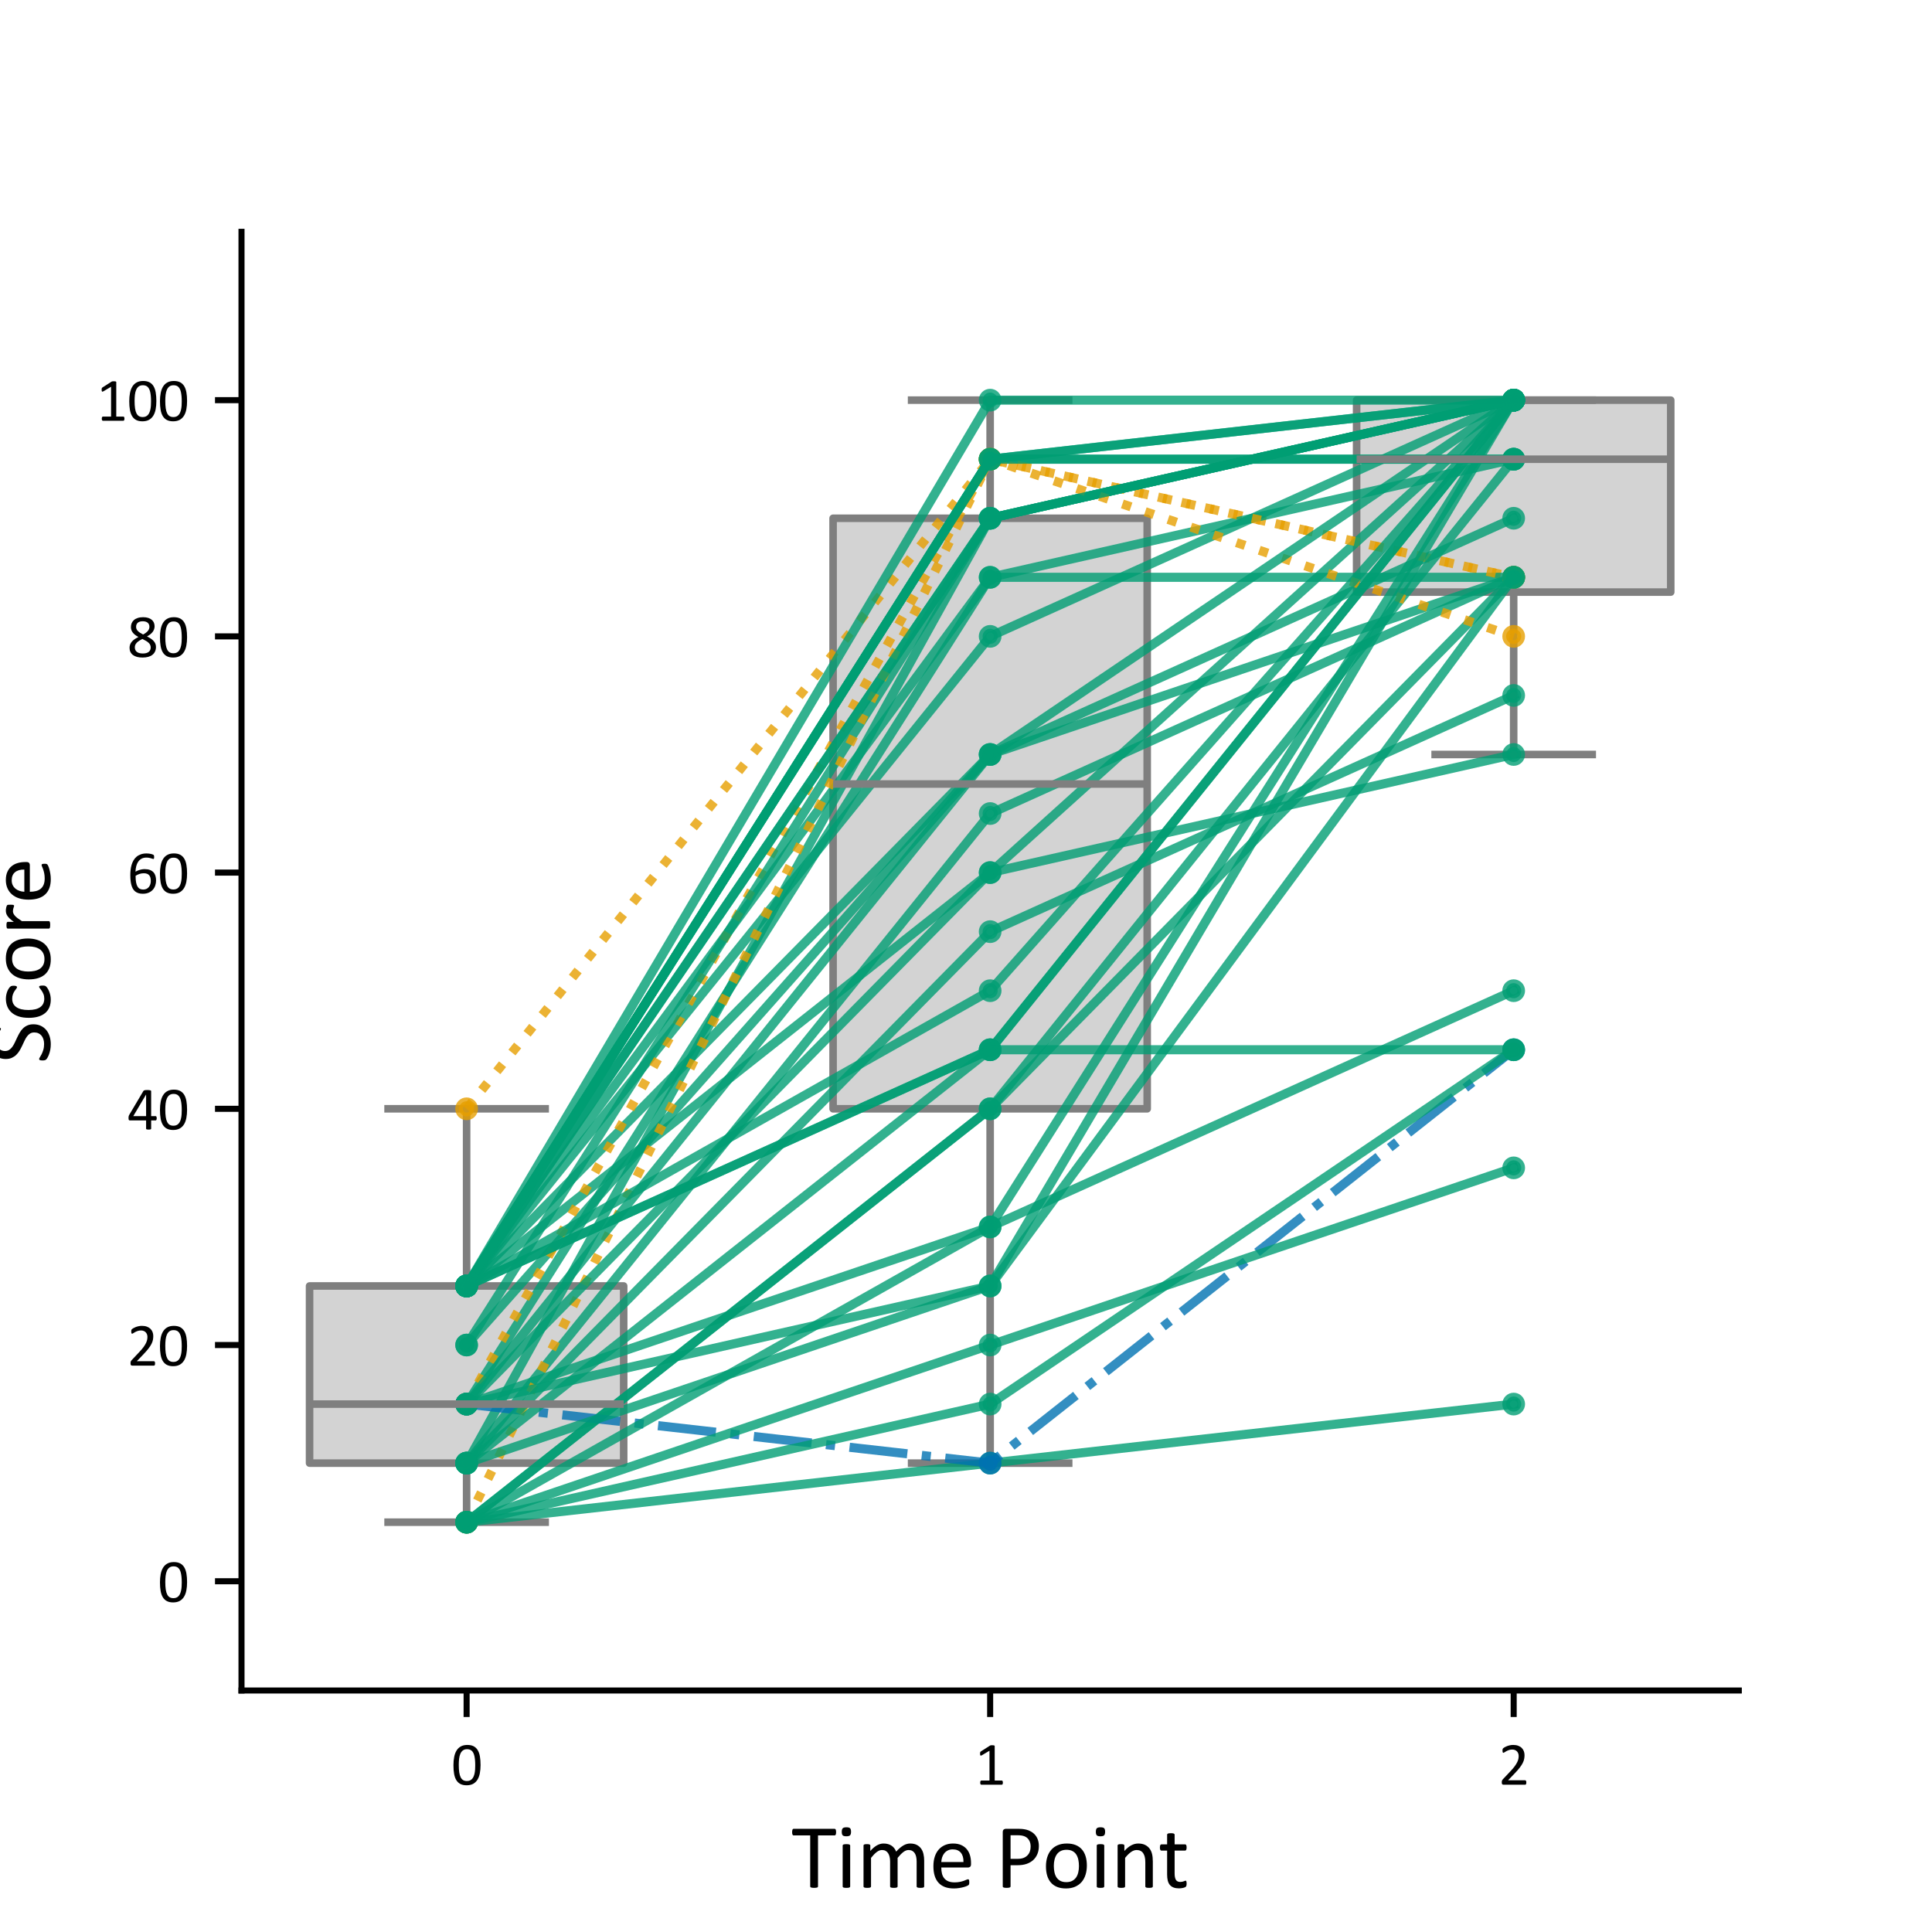 <?xml version="1.0" encoding="utf-8" standalone="no"?>
<!DOCTYPE svg PUBLIC "-//W3C//DTD SVG 1.1//EN"
  "http://www.w3.org/Graphics/SVG/1.1/DTD/svg11.dtd">
<svg xmlns:xlink="http://www.w3.org/1999/xlink" width="255.118pt" height="255.118pt" viewBox="0 0 255.118 255.118" xmlns="http://www.w3.org/2000/svg" version="1.1">
 <defs>
  <style type="text/css">*{stroke-linejoin: round; stroke-linecap: butt}</style>
 </defs>
 <g id="figure_1">
  <g id="patch_1">
   <path d="M 0 255.118 
L 255.118 255.118 
L 255.118 0 
L 0 0 
z
" style="fill: #ffffff"/>
  </g>
  <g id="axes_1">
   <g id="patch_2">
    <path d="M 31.89 223.228 
L 229.606 223.228 
L 229.606 30.614 
L 31.89 30.614 
z
" style="fill: #ffffff"/>
   </g>
   <g id="matplotlib.axis_1">
    <g id="xtick_1">
     <g id="line2d_1">
      <defs>
       <path id="mcc7d9eba4d" d="M 0 0 
L 0 3.5 
" style="stroke: #000000; stroke-width: 0.8"/>
      </defs>
      <g>
       <use xlink:href="#mcc7d9eba4d" x="61.616" y="223.228" style="stroke: #000000; stroke-width: 0.8"/>
      </g>
     </g>
     <g id="text_1">
      <!-- 0 -->
      <g transform="translate(59.589 235.669) scale(0.08 -0.08)">
       <defs>
        <path id="Calibri-30" d="M 3022 2031 
Q 3022 1566 2948 1181 
Q 2875 797 2704 520 
Q 2534 244 2259 92 
Q 1984 -59 1581 -59 
Q 1200 -59 939 77 
Q 678 213 518 477 
Q 359 741 292 1127 
Q 225 1513 225 2013 
Q 225 2475 300 2861 
Q 375 3247 544 3523 
Q 713 3800 988 3951 
Q 1263 4103 1663 4103 
Q 2047 4103 2308 3967 
Q 2569 3831 2728 3567 
Q 2888 3303 2955 2917 
Q 3022 2531 3022 2031 
z
M 2472 1994 
Q 2472 2297 2450 2537 
Q 2428 2778 2386 2962 
Q 2344 3147 2276 3280 
Q 2209 3413 2115 3498 
Q 2022 3584 1901 3623 
Q 1781 3663 1631 3663 
Q 1366 3663 1200 3538 
Q 1034 3413 939 3194 
Q 844 2975 809 2681 
Q 775 2388 775 2050 
Q 775 1597 822 1280 
Q 869 963 970 763 
Q 1072 563 1230 472 
Q 1388 381 1613 381 
Q 1788 381 1920 437 
Q 2053 494 2148 598 
Q 2244 703 2306 850 
Q 2369 997 2406 1175 
Q 2444 1353 2458 1561 
Q 2472 1769 2472 1994 
z
" transform="scale(0.016)"/>
       </defs>
       <use xlink:href="#Calibri-30"/>
      </g>
     </g>
    </g>
    <g id="xtick_2">
     <g id="line2d_2">
      <g>
       <use xlink:href="#mcc7d9eba4d" x="130.748" y="223.228" style="stroke: #000000; stroke-width: 0.8"/>
      </g>
     </g>
     <g id="text_2">
      <!-- 1 -->
      <g transform="translate(128.72 235.669) scale(0.08 -0.08)">
       <defs>
        <path id="Calibri-31" d="M 2897 213 
Q 2897 153 2887 112 
Q 2878 72 2862 47 
Q 2847 22 2826 11 
Q 2806 0 2784 0 
L 672 0 
Q 650 0 631 11 
Q 613 22 595 47 
Q 578 72 568 112 
Q 559 153 559 213 
Q 559 269 568 309 
Q 578 350 592 376 
Q 606 403 626 417 
Q 647 431 672 431 
L 1516 431 
L 1516 3506 
L 734 3041 
Q 675 3009 639 3003 
Q 603 2997 581 3017 
Q 559 3038 551 3084 
Q 544 3131 544 3203 
Q 544 3256 548 3293 
Q 553 3331 562 3356 
Q 572 3381 589 3400 
Q 606 3419 634 3438 
L 1566 4034 
Q 1578 4044 1597 4050 
Q 1616 4056 1644 4062 
Q 1672 4069 1709 4070 
Q 1747 4072 1803 4072 
Q 1878 4072 1928 4065 
Q 1978 4059 2006 4048 
Q 2034 4038 2043 4020 
Q 2053 4003 2053 3984 
L 2053 431 
L 2784 431 
Q 2809 431 2831 417 
Q 2853 403 2867 376 
Q 2881 350 2889 309 
Q 2897 269 2897 213 
z
" transform="scale(0.016)"/>
       </defs>
       <use xlink:href="#Calibri-31"/>
      </g>
     </g>
    </g>
    <g id="xtick_3">
     <g id="line2d_3">
      <g>
       <use xlink:href="#mcc7d9eba4d" x="199.879" y="223.228" style="stroke: #000000; stroke-width: 0.8"/>
      </g>
     </g>
     <g id="text_3">
      <!-- 2 -->
      <g transform="translate(197.852 235.669) scale(0.08 -0.08)">
       <defs>
        <path id="Calibri-32" d="M 2888 231 
Q 2888 175 2880 131 
Q 2872 88 2858 58 
Q 2844 28 2820 14 
Q 2797 0 2769 0 
L 534 0 
Q 491 0 458 11 
Q 425 22 401 47 
Q 378 72 367 119 
Q 356 166 356 234 
Q 356 297 361 344 
Q 366 391 381 427 
Q 397 463 420 498 
Q 444 534 481 575 
L 1266 1406 
Q 1538 1694 1702 1922 
Q 1866 2150 1955 2337 
Q 2044 2525 2072 2678 
Q 2100 2831 2100 2966 
Q 2100 3100 2056 3220 
Q 2013 3341 1930 3431 
Q 1847 3522 1722 3575 
Q 1597 3628 1434 3628 
Q 1244 3628 1092 3575 
Q 941 3522 827 3459 
Q 713 3397 636 3344 
Q 559 3291 522 3291 
Q 500 3291 483 3303 
Q 466 3316 455 3344 
Q 444 3372 437 3419 
Q 431 3466 431 3531 
Q 431 3578 434 3612 
Q 438 3647 445 3672 
Q 453 3697 465 3719 
Q 478 3741 515 3773 
Q 553 3806 645 3862 
Q 738 3919 877 3973 
Q 1016 4028 1183 4065 
Q 1350 4103 1534 4103 
Q 1828 4103 2048 4020 
Q 2269 3938 2414 3794 
Q 2559 3650 2631 3459 
Q 2703 3269 2703 3053 
Q 2703 2859 2668 2667 
Q 2634 2475 2523 2251 
Q 2413 2028 2203 1754 
Q 1994 1481 1647 1125 
L 1006 456 
L 2766 456 
Q 2791 456 2814 442 
Q 2838 428 2855 400 
Q 2872 372 2880 330 
Q 2888 288 2888 231 
z
" transform="scale(0.016)"/>
       </defs>
       <use xlink:href="#Calibri-32"/>
      </g>
     </g>
    </g>
    <g id="text_4">
     <!-- Time Point -->
     <g transform="translate(104.508 249.254) scale(0.12 -0.12)">
      <defs>
       <path id="Calibri-54" d="M 3072 3813 
Q 3072 3753 3065 3709 
Q 3059 3666 3045 3639 
Q 3031 3613 3011 3600 
Q 2991 3588 2966 3588 
L 1828 3588 
L 1828 81 
Q 1828 56 1815 37 
Q 1803 19 1772 8 
Q 1741 -3 1689 -11 
Q 1638 -19 1559 -19 
Q 1484 -19 1431 -11 
Q 1378 -3 1347 8 
Q 1316 19 1303 37 
Q 1291 56 1291 81 
L 1291 3588 
L 153 3588 
Q 128 3588 108 3600 
Q 88 3613 75 3639 
Q 63 3666 55 3709 
Q 47 3753 47 3813 
Q 47 3872 55 3917 
Q 63 3963 75 3991 
Q 88 4019 108 4031 
Q 128 4044 153 4044 
L 2966 4044 
Q 2991 4044 3011 4031 
Q 3031 4019 3045 3991 
Q 3059 3963 3065 3917 
Q 3072 3872 3072 3813 
z
" transform="scale(0.016)"/>
       <path id="Calibri-69" d="M 994 78 
Q 994 53 981 36 
Q 969 19 941 6 
Q 913 -6 863 -12 
Q 813 -19 734 -19 
Q 659 -19 609 -12 
Q 559 -6 529 6 
Q 500 19 489 36 
Q 478 53 478 78 
L 478 2891 
Q 478 2913 489 2931 
Q 500 2950 529 2962 
Q 559 2975 609 2981 
Q 659 2988 734 2988 
Q 813 2988 863 2981 
Q 913 2975 941 2962 
Q 969 2950 981 2931 
Q 994 2913 994 2891 
L 994 78 
z
M 1053 3841 
Q 1053 3659 984 3593 
Q 916 3528 731 3528 
Q 550 3528 483 3592 
Q 416 3656 416 3834 
Q 416 4016 484 4081 
Q 553 4147 738 4147 
Q 919 4147 986 4083 
Q 1053 4019 1053 3841 
z
" transform="scale(0.016)"/>
       <path id="Calibri-6d" d="M 4650 78 
Q 4650 53 4637 36 
Q 4625 19 4597 6 
Q 4569 -6 4519 -12 
Q 4469 -19 4394 -19 
Q 4316 -19 4266 -12 
Q 4216 -6 4186 6 
Q 4156 19 4143 36 
Q 4131 53 4131 78 
L 4131 1788 
Q 4131 1966 4100 2112 
Q 4069 2259 4000 2365 
Q 3931 2472 3825 2528 
Q 3719 2584 3575 2584 
Q 3397 2584 3217 2446 
Q 3038 2309 2822 2044 
L 2822 78 
Q 2822 53 2809 36 
Q 2797 19 2767 6 
Q 2738 -6 2688 -12 
Q 2638 -19 2563 -19 
Q 2491 -19 2439 -12 
Q 2388 -6 2358 6 
Q 2328 19 2317 36 
Q 2306 53 2306 78 
L 2306 1788 
Q 2306 1966 2272 2112 
Q 2238 2259 2169 2365 
Q 2100 2472 1995 2528 
Q 1891 2584 1747 2584 
Q 1569 2584 1387 2446 
Q 1206 2309 994 2044 
L 994 78 
Q 994 53 981 36 
Q 969 19 941 6 
Q 913 -6 863 -12 
Q 813 -19 734 -19 
Q 659 -19 609 -12 
Q 559 -6 529 6 
Q 500 19 489 36 
Q 478 53 478 78 
L 478 2891 
Q 478 2916 487 2933 
Q 497 2950 525 2964 
Q 553 2978 597 2983 
Q 641 2988 713 2988 
Q 781 2988 826 2983 
Q 872 2978 897 2964 
Q 922 2950 933 2933 
Q 944 2916 944 2891 
L 944 2519 
Q 1181 2784 1404 2907 
Q 1628 3031 1856 3031 
Q 2031 3031 2170 2990 
Q 2309 2950 2415 2876 
Q 2522 2803 2597 2701 
Q 2672 2600 2722 2475 
Q 2863 2628 2989 2734 
Q 3116 2841 3233 2906 
Q 3350 2972 3461 3001 
Q 3572 3031 3684 3031 
Q 3956 3031 4140 2936 
Q 4325 2841 4439 2681 
Q 4553 2522 4601 2308 
Q 4650 2094 4650 1856 
L 4650 78 
z
" transform="scale(0.016)"/>
       <path id="Calibri-65" d="M 2878 1606 
Q 2878 1484 2817 1432 
Q 2756 1381 2678 1381 
L 834 1381 
Q 834 1147 881 959 
Q 928 772 1037 637 
Q 1147 503 1322 431 
Q 1497 359 1750 359 
Q 1950 359 2106 392 
Q 2263 425 2377 465 
Q 2491 506 2564 539 
Q 2638 572 2675 572 
Q 2697 572 2714 561 
Q 2731 550 2740 528 
Q 2750 506 2754 467 
Q 2759 428 2759 372 
Q 2759 331 2756 301 
Q 2753 272 2748 248 
Q 2744 225 2733 206 
Q 2722 188 2705 170 
Q 2688 153 2603 114 
Q 2519 75 2384 37 
Q 2250 0 2073 -29 
Q 1897 -59 1697 -59 
Q 1350 -59 1089 37 
Q 828 134 650 325 
Q 472 516 381 803 
Q 291 1091 291 1472 
Q 291 1834 384 2123 
Q 478 2413 654 2614 
Q 831 2816 1081 2923 
Q 1331 3031 1641 3031 
Q 1972 3031 2205 2925 
Q 2438 2819 2588 2639 
Q 2738 2459 2808 2217 
Q 2878 1975 2878 1700 
L 2878 1606 
z
M 2359 1759 
Q 2369 2166 2180 2397 
Q 1991 2628 1619 2628 
Q 1428 2628 1284 2556 
Q 1141 2484 1044 2365 
Q 947 2247 894 2089 
Q 841 1931 834 1759 
L 2359 1759 
z
" transform="scale(0.016)"/>
       <path id="Calibri-20" transform="scale(0.016)"/>
       <path id="Calibri-50" d="M 3022 2859 
Q 3022 2556 2922 2312 
Q 2822 2069 2636 1897 
Q 2450 1725 2179 1631 
Q 1909 1538 1534 1538 
L 1075 1538 
L 1075 81 
Q 1075 56 1061 37 
Q 1047 19 1017 8 
Q 988 -3 936 -11 
Q 884 -19 806 -19 
Q 728 -19 676 -11 
Q 625 -3 594 8 
Q 563 19 550 37 
Q 538 56 538 81 
L 538 3813 
Q 538 3938 603 3991 
Q 669 4044 750 4044 
L 1616 4044 
Q 1747 4044 1867 4033 
Q 1988 4022 2152 3986 
Q 2316 3950 2486 3851 
Q 2656 3753 2775 3609 
Q 2894 3466 2958 3277 
Q 3022 3088 3022 2859 
z
M 2456 2816 
Q 2456 3063 2364 3228 
Q 2272 3394 2136 3475 
Q 2000 3556 1854 3578 
Q 1709 3600 1572 3600 
L 1075 3600 
L 1075 1978 
L 1559 1978 
Q 1803 1978 1964 2040 
Q 2125 2103 2234 2214 
Q 2344 2325 2400 2479 
Q 2456 2634 2456 2816 
z
" transform="scale(0.016)"/>
       <path id="Calibri-6f" d="M 3094 1516 
Q 3094 1172 3003 883 
Q 2913 594 2733 384 
Q 2553 175 2283 58 
Q 2013 -59 1656 -59 
Q 1309 -59 1051 44 
Q 794 147 622 344 
Q 450 541 365 822 
Q 281 1103 281 1459 
Q 281 1803 370 2092 
Q 459 2381 639 2590 
Q 819 2800 1087 2915 
Q 1356 3031 1716 3031 
Q 2063 3031 2320 2928 
Q 2578 2825 2750 2628 
Q 2922 2431 3008 2150 
Q 3094 1869 3094 1516 
z
M 2550 1481 
Q 2550 1709 2508 1912 
Q 2466 2116 2369 2269 
Q 2272 2422 2106 2511 
Q 1941 2600 1694 2600 
Q 1466 2600 1302 2519 
Q 1138 2438 1031 2289 
Q 925 2141 873 1937 
Q 822 1734 822 1494 
Q 822 1263 864 1059 
Q 906 856 1004 704 
Q 1103 553 1268 464 
Q 1434 375 1681 375 
Q 1906 375 2072 456 
Q 2238 538 2344 684 
Q 2450 831 2500 1034 
Q 2550 1238 2550 1481 
z
" transform="scale(0.016)"/>
       <path id="Calibri-6e" d="M 2900 78 
Q 2900 53 2887 36 
Q 2875 19 2847 6 
Q 2819 -6 2769 -12 
Q 2719 -19 2644 -19 
Q 2566 -19 2516 -12 
Q 2466 -6 2437 6 
Q 2409 19 2396 36 
Q 2384 53 2384 78 
L 2384 1725 
Q 2384 1966 2346 2112 
Q 2309 2259 2237 2365 
Q 2166 2472 2052 2528 
Q 1938 2584 1788 2584 
Q 1594 2584 1400 2446 
Q 1206 2309 994 2044 
L 994 78 
Q 994 53 981 36 
Q 969 19 941 6 
Q 913 -6 863 -12 
Q 813 -19 734 -19 
Q 659 -19 609 -12 
Q 559 -6 529 6 
Q 500 19 489 36 
Q 478 53 478 78 
L 478 2891 
Q 478 2916 487 2933 
Q 497 2950 525 2964 
Q 553 2978 597 2983 
Q 641 2988 713 2988 
Q 781 2988 826 2983 
Q 872 2978 897 2964 
Q 922 2950 933 2933 
Q 944 2916 944 2891 
L 944 2519 
Q 1181 2784 1417 2907 
Q 1653 3031 1894 3031 
Q 2175 3031 2367 2936 
Q 2559 2841 2678 2681 
Q 2797 2522 2848 2308 
Q 2900 2094 2900 1794 
L 2900 78 
z
" transform="scale(0.016)"/>
       <path id="Calibri-74" d="M 1941 284 
Q 1941 194 1928 141 
Q 1916 88 1891 63 
Q 1866 38 1816 16 
Q 1766 -6 1702 -20 
Q 1638 -34 1566 -43 
Q 1494 -53 1422 -53 
Q 1203 -53 1047 5 
Q 891 63 791 180 
Q 691 297 645 476 
Q 600 656 600 900 
L 600 2544 
L 206 2544 
Q 159 2544 131 2594 
Q 103 2644 103 2756 
Q 103 2816 111 2856 
Q 119 2897 131 2923 
Q 144 2950 164 2961 
Q 184 2972 209 2972 
L 600 2972 
L 600 3641 
Q 600 3663 611 3681 
Q 622 3700 651 3714 
Q 681 3728 731 3734 
Q 781 3741 856 3741 
Q 934 3741 984 3734 
Q 1034 3728 1062 3714 
Q 1091 3700 1103 3681 
Q 1116 3663 1116 3641 
L 1116 2972 
L 1838 2972 
Q 1863 2972 1881 2961 
Q 1900 2950 1914 2923 
Q 1928 2897 1934 2856 
Q 1941 2816 1941 2756 
Q 1941 2644 1912 2594 
Q 1884 2544 1838 2544 
L 1116 2544 
L 1116 975 
Q 1116 684 1202 536 
Q 1288 388 1509 388 
Q 1581 388 1637 402 
Q 1694 416 1737 431 
Q 1781 447 1812 461 
Q 1844 475 1869 475 
Q 1884 475 1898 467 
Q 1913 459 1920 437 
Q 1928 416 1934 378 
Q 1941 341 1941 284 
z
" transform="scale(0.016)"/>
      </defs>
      <use xlink:href="#Calibri-54"/>
      <use xlink:href="#Calibri-69" x="48.73"/>
      <use xlink:href="#Calibri-6d" x="71.68"/>
      <use xlink:href="#Calibri-65" x="151.562"/>
      <use xlink:href="#Calibri-20" x="201.318"/>
      <use xlink:href="#Calibri-50" x="223.926"/>
      <use xlink:href="#Calibri-6f" x="275.586"/>
      <use xlink:href="#Calibri-69" x="328.32"/>
      <use xlink:href="#Calibri-6e" x="351.27"/>
      <use xlink:href="#Calibri-74" x="403.809"/>
     </g>
    </g>
   </g>
   <g id="matplotlib.axis_2">
    <g id="ytick_1">
     <g id="line2d_4">
      <defs>
       <path id="m8ed61e890a" d="M 0 0 
L -3.5 0 
" style="stroke: #000000; stroke-width: 0.8"/>
      </defs>
      <g>
       <use xlink:href="#m8ed61e890a" x="31.89" y="208.801" style="stroke: #000000; stroke-width: 0.8"/>
      </g>
     </g>
     <g id="text_5">
      <!-- 0 -->
      <g transform="translate(20.835 211.522) scale(0.08 -0.08)">
       <use xlink:href="#Calibri-30"/>
      </g>
     </g>
    </g>
    <g id="ytick_2">
     <g id="line2d_5">
      <g>
       <use xlink:href="#m8ed61e890a" x="31.89" y="177.609" style="stroke: #000000; stroke-width: 0.8"/>
      </g>
     </g>
     <g id="text_6">
      <!-- 20 -->
      <g transform="translate(16.78 180.329) scale(0.08 -0.08)">
       <use xlink:href="#Calibri-32"/>
       <use xlink:href="#Calibri-30" x="50.684"/>
      </g>
     </g>
    </g>
    <g id="ytick_3">
     <g id="line2d_6">
      <g>
       <use xlink:href="#m8ed61e890a" x="31.89" y="146.416" style="stroke: #000000; stroke-width: 0.8"/>
      </g>
     </g>
     <g id="text_7">
      <!-- 40 -->
      <g transform="translate(16.78 149.137) scale(0.08 -0.08)">
       <defs>
        <path id="Calibri-34" d="M 3059 1150 
Q 3059 1047 3028 987 
Q 2997 928 2941 928 
L 2484 928 
L 2484 78 
Q 2484 53 2471 36 
Q 2459 19 2428 6 
Q 2397 -6 2347 -12 
Q 2297 -19 2219 -19 
Q 2144 -19 2094 -12 
Q 2044 -6 2014 6 
Q 1984 19 1973 36 
Q 1963 53 1963 78 
L 1963 928 
L 294 928 
Q 256 928 231 937 
Q 206 947 186 972 
Q 166 997 158 1044 
Q 150 1091 150 1166 
Q 150 1225 153 1272 
Q 156 1319 165 1358 
Q 175 1397 190 1433 
Q 206 1469 228 1509 
L 1684 3966 
Q 1700 3991 1729 4009 
Q 1759 4028 1806 4040 
Q 1853 4053 1922 4058 
Q 1991 4063 2084 4063 
Q 2188 4063 2264 4055 
Q 2341 4047 2387 4034 
Q 2434 4022 2459 4001 
Q 2484 3981 2484 3953 
L 2484 1372 
L 2941 1372 
Q 2994 1372 3026 1317 
Q 3059 1263 3059 1150 
z
M 1963 3591 
L 1956 3591 
L 641 1372 
L 1963 1372 
L 1963 3591 
z
" transform="scale(0.016)"/>
       </defs>
       <use xlink:href="#Calibri-34"/>
       <use xlink:href="#Calibri-30" x="50.684"/>
      </g>
     </g>
    </g>
    <g id="ytick_4">
     <g id="line2d_7">
      <g>
       <use xlink:href="#m8ed61e890a" x="31.89" y="115.224" style="stroke: #000000; stroke-width: 0.8"/>
      </g>
     </g>
     <g id="text_8">
      <!-- 60 -->
      <g transform="translate(16.78 117.944) scale(0.08 -0.08)">
       <defs>
        <path id="Calibri-36" d="M 2991 1309 
Q 2991 1044 2909 795 
Q 2828 547 2659 358 
Q 2491 169 2231 55 
Q 1972 -59 1619 -59 
Q 1366 -59 1172 3 
Q 978 66 834 181 
Q 691 297 595 465 
Q 500 634 442 850 
Q 384 1066 359 1322 
Q 334 1578 334 1872 
Q 334 2131 362 2397 
Q 391 2663 462 2909 
Q 534 3156 657 3373 
Q 781 3591 967 3752 
Q 1153 3913 1412 4006 
Q 1672 4100 2016 4100 
Q 2131 4100 2250 4086 
Q 2369 4072 2469 4048 
Q 2569 4025 2637 3997 
Q 2706 3969 2728 3951 
Q 2750 3934 2761 3914 
Q 2772 3894 2778 3870 
Q 2784 3847 2787 3817 
Q 2791 3788 2791 3744 
Q 2791 3688 2789 3647 
Q 2788 3606 2777 3581 
Q 2766 3556 2748 3543 
Q 2731 3531 2703 3531 
Q 2669 3531 2609 3553 
Q 2550 3575 2465 3601 
Q 2381 3628 2261 3650 
Q 2141 3672 1981 3672 
Q 1691 3672 1481 3553 
Q 1272 3434 1139 3234 
Q 1006 3034 942 2770 
Q 878 2506 869 2219 
Q 950 2266 1051 2312 
Q 1153 2359 1273 2396 
Q 1394 2434 1528 2457 
Q 1663 2481 1816 2481 
Q 2144 2481 2369 2392 
Q 2594 2303 2733 2145 
Q 2872 1988 2931 1773 
Q 2991 1559 2991 1309 
z
M 2447 1259 
Q 2447 1441 2411 1589 
Q 2375 1738 2290 1841 
Q 2206 1944 2065 2000 
Q 1925 2056 1719 2056 
Q 1603 2056 1487 2036 
Q 1372 2016 1264 1980 
Q 1156 1944 1057 1895 
Q 959 1847 878 1791 
Q 878 1388 929 1116 
Q 981 844 1079 680 
Q 1178 516 1325 445 
Q 1472 375 1669 375 
Q 1869 375 2016 450 
Q 2163 525 2259 651 
Q 2356 778 2401 936 
Q 2447 1094 2447 1259 
z
" transform="scale(0.016)"/>
       </defs>
       <use xlink:href="#Calibri-36"/>
       <use xlink:href="#Calibri-30" x="50.684"/>
      </g>
     </g>
    </g>
    <g id="ytick_5">
     <g id="line2d_8">
      <g>
       <use xlink:href="#m8ed61e890a" x="31.89" y="84.031" style="stroke: #000000; stroke-width: 0.8"/>
      </g>
     </g>
     <g id="text_9">
      <!-- 80 -->
      <g transform="translate(16.78 86.752) scale(0.08 -0.08)">
       <defs>
        <path id="Calibri-38" d="M 2981 1038 
Q 2981 775 2887 570 
Q 2794 366 2617 225 
Q 2441 84 2181 12 
Q 1922 -59 1588 -59 
Q 1275 -59 1028 6 
Q 781 72 609 200 
Q 438 328 347 515 
Q 256 703 256 944 
Q 256 1134 318 1293 
Q 381 1453 498 1587 
Q 616 1722 787 1839 
Q 959 1956 1175 2063 
Q 988 2159 844 2267 
Q 700 2375 600 2501 
Q 500 2628 448 2772 
Q 397 2916 397 3084 
Q 397 3297 473 3483 
Q 550 3669 704 3806 
Q 859 3944 1098 4023 
Q 1338 4103 1656 4103 
Q 1963 4103 2186 4029 
Q 2409 3956 2554 3829 
Q 2700 3703 2769 3531 
Q 2838 3359 2838 3163 
Q 2838 3003 2786 2856 
Q 2734 2709 2634 2578 
Q 2534 2447 2389 2333 
Q 2244 2219 2056 2119 
Q 2278 2009 2451 1893 
Q 2625 1778 2742 1645 
Q 2859 1513 2920 1364 
Q 2981 1216 2981 1038 
z
M 2306 3113 
Q 2306 3244 2261 3350 
Q 2216 3456 2128 3531 
Q 2041 3606 1911 3645 
Q 1781 3684 1616 3684 
Q 1278 3684 1104 3531 
Q 931 3378 931 3113 
Q 931 2991 973 2886 
Q 1016 2781 1105 2687 
Q 1194 2594 1330 2505 
Q 1466 2416 1653 2319 
Q 1969 2481 2137 2678 
Q 2306 2875 2306 3113 
z
M 2438 981 
Q 2438 1125 2384 1242 
Q 2331 1359 2223 1461 
Q 2116 1563 1955 1658 
Q 1794 1753 1581 1856 
Q 1384 1759 1236 1662 
Q 1088 1566 992 1462 
Q 897 1359 848 1245 
Q 800 1131 800 994 
Q 800 691 1008 525 
Q 1216 359 1628 359 
Q 2028 359 2233 526 
Q 2438 694 2438 981 
z
" transform="scale(0.016)"/>
       </defs>
       <use xlink:href="#Calibri-38"/>
       <use xlink:href="#Calibri-30" x="50.684"/>
      </g>
     </g>
    </g>
    <g id="ytick_6">
     <g id="line2d_9">
      <g>
       <use xlink:href="#m8ed61e890a" x="31.89" y="52.839" style="stroke: #000000; stroke-width: 0.8"/>
      </g>
     </g>
     <g id="text_10">
      <!-- 100 -->
      <g transform="translate(12.725 55.559) scale(0.08 -0.08)">
       <use xlink:href="#Calibri-31"/>
       <use xlink:href="#Calibri-30" x="50.684"/>
       <use xlink:href="#Calibri-30" x="101.367"/>
      </g>
     </g>
    </g>
    <g id="text_11">
     <!-- Score -->
     <g transform="translate(6.591 140.456) rotate(-90) scale(0.12 -0.12)">
      <defs>
       <path id="Calibri-53" d="M 2709 1134 
Q 2709 850 2604 628 
Q 2500 406 2314 251 
Q 2128 97 1876 19 
Q 1625 -59 1334 -59 
Q 1131 -59 957 -25 
Q 784 9 648 59 
Q 513 109 420 162 
Q 328 216 292 253 
Q 256 291 239 348 
Q 222 406 222 503 
Q 222 572 228 617 
Q 234 663 246 691 
Q 259 719 278 730 
Q 297 741 322 741 
Q 366 741 445 687 
Q 525 634 650 571 
Q 775 509 951 454 
Q 1128 400 1359 400 
Q 1534 400 1679 447 
Q 1825 494 1929 580 
Q 2034 666 2090 791 
Q 2147 916 2147 1075 
Q 2147 1247 2069 1369 
Q 1991 1491 1862 1583 
Q 1734 1675 1570 1751 
Q 1406 1828 1234 1908 
Q 1063 1988 900 2084 
Q 738 2181 609 2312 
Q 481 2444 401 2620 
Q 322 2797 322 3044 
Q 322 3297 414 3495 
Q 506 3694 670 3828 
Q 834 3963 1061 4033 
Q 1288 4103 1550 4103 
Q 1684 4103 1820 4079 
Q 1956 4056 2076 4017 
Q 2197 3978 2290 3929 
Q 2384 3881 2414 3851 
Q 2444 3822 2453 3805 
Q 2463 3788 2469 3761 
Q 2475 3734 2478 3696 
Q 2481 3659 2481 3600 
Q 2481 3544 2476 3500 
Q 2472 3456 2462 3426 
Q 2453 3397 2436 3383 
Q 2419 3369 2397 3369 
Q 2363 3369 2289 3412 
Q 2216 3456 2109 3511 
Q 2003 3566 1858 3611 
Q 1713 3656 1531 3656 
Q 1363 3656 1238 3611 
Q 1113 3566 1031 3491 
Q 950 3416 909 3312 
Q 869 3209 869 3094 
Q 869 2925 947 2803 
Q 1025 2681 1154 2587 
Q 1284 2494 1450 2416 
Q 1616 2338 1787 2258 
Q 1959 2178 2125 2083 
Q 2291 1988 2420 1858 
Q 2550 1728 2629 1551 
Q 2709 1375 2709 1134 
z
" transform="scale(0.016)"/>
       <path id="Calibri-63" d="M 2500 506 
Q 2500 453 2497 414 
Q 2494 375 2486 348 
Q 2478 322 2467 301 
Q 2456 281 2417 242 
Q 2378 203 2284 145 
Q 2191 88 2073 42 
Q 1956 -3 1818 -31 
Q 1681 -59 1534 -59 
Q 1231 -59 997 41 
Q 763 141 605 333 
Q 447 525 364 804 
Q 281 1084 281 1450 
Q 281 1866 382 2164 
Q 484 2463 661 2653 
Q 838 2844 1077 2936 
Q 1316 3028 1594 3028 
Q 1728 3028 1854 3003 
Q 1981 2978 2087 2937 
Q 2194 2897 2276 2844 
Q 2359 2791 2396 2753 
Q 2434 2716 2448 2694 
Q 2463 2672 2472 2642 
Q 2481 2613 2484 2575 
Q 2488 2538 2488 2481 
Q 2488 2359 2459 2311 
Q 2431 2263 2391 2263 
Q 2344 2263 2283 2314 
Q 2222 2366 2128 2428 
Q 2034 2491 1901 2542 
Q 1769 2594 1588 2594 
Q 1216 2594 1017 2308 
Q 819 2022 819 1478 
Q 819 1206 870 1001 
Q 922 797 1022 659 
Q 1122 522 1267 455 
Q 1413 388 1600 388 
Q 1778 388 1912 444 
Q 2047 500 2145 567 
Q 2244 634 2311 689 
Q 2378 744 2416 744 
Q 2438 744 2453 731 
Q 2469 719 2480 689 
Q 2491 659 2495 614 
Q 2500 569 2500 506 
z
" transform="scale(0.016)"/>
       <path id="Calibri-72" d="M 2122 2706 
Q 2122 2638 2119 2591 
Q 2116 2544 2106 2517 
Q 2097 2491 2083 2477 
Q 2069 2463 2044 2463 
Q 2019 2463 1983 2477 
Q 1947 2491 1901 2505 
Q 1856 2519 1800 2531 
Q 1744 2544 1678 2544 
Q 1600 2544 1525 2512 
Q 1450 2481 1367 2409 
Q 1284 2338 1193 2219 
Q 1103 2100 994 1928 
L 994 78 
Q 994 53 981 36 
Q 969 19 941 6 
Q 913 -6 863 -12 
Q 813 -19 734 -19 
Q 659 -19 609 -12 
Q 559 -6 529 6 
Q 500 19 489 36 
Q 478 53 478 78 
L 478 2891 
Q 478 2916 487 2933 
Q 497 2950 525 2964 
Q 553 2978 597 2983 
Q 641 2988 713 2988 
Q 781 2988 826 2983 
Q 872 2978 897 2964 
Q 922 2950 933 2933 
Q 944 2916 944 2891 
L 944 2481 
Q 1059 2650 1161 2756 
Q 1263 2863 1353 2923 
Q 1444 2984 1533 3007 
Q 1622 3031 1713 3031 
Q 1753 3031 1804 3026 
Q 1856 3022 1912 3009 
Q 1969 2997 2014 2981 
Q 2059 2966 2078 2950 
Q 2097 2934 2103 2920 
Q 2109 2906 2114 2884 
Q 2119 2863 2120 2820 
Q 2122 2778 2122 2706 
z
" transform="scale(0.016)"/>
      </defs>
      <use xlink:href="#Calibri-53"/>
      <use xlink:href="#Calibri-63" x="45.947"/>
      <use xlink:href="#Calibri-6f" x="88.232"/>
      <use xlink:href="#Calibri-72" x="140.967"/>
      <use xlink:href="#Calibri-65" x="175.83"/>
     </g>
    </g>
   </g>
   <g id="patch_3">
    <path d="M 40.877 193.205 
L 82.356 193.205 
L 82.356 169.811 
L 40.877 169.811 
L 40.877 193.205 
z
" clip-path="url(#pfd8d0aa378)" style="fill: #d3d3d3; stroke: #7f7f7f; stroke-linejoin: miter"/>
   </g>
   <g id="line2d_10">
    <path d="M 61.616 193.205 
L 61.616 201.003 
" clip-path="url(#pfd8d0aa378)" style="fill: none; stroke: #7f7f7f"/>
   </g>
   <g id="line2d_11">
    <path d="M 61.616 169.811 
L 61.616 146.416 
" clip-path="url(#pfd8d0aa378)" style="fill: none; stroke: #7f7f7f"/>
   </g>
   <g id="line2d_12">
    <path d="M 51.247 201.003 
L 71.986 201.003 
" clip-path="url(#pfd8d0aa378)" style="fill: none; stroke: #7f7f7f; stroke-linecap: square"/>
   </g>
   <g id="line2d_13">
    <path d="M 51.247 146.416 
L 71.986 146.416 
" clip-path="url(#pfd8d0aa378)" style="fill: none; stroke: #7f7f7f; stroke-linecap: square"/>
   </g>
   <g id="patch_4">
    <path d="M 110.008 146.416 
L 151.487 146.416 
L 151.487 68.435 
L 110.008 68.435 
L 110.008 146.416 
z
" clip-path="url(#pfd8d0aa378)" style="fill: #d3d3d3; stroke: #7f7f7f; stroke-linejoin: miter"/>
   </g>
   <g id="line2d_14">
    <path d="M 130.748 146.416 
L 130.748 193.205 
" clip-path="url(#pfd8d0aa378)" style="fill: none; stroke: #7f7f7f"/>
   </g>
   <g id="line2d_15">
    <path d="M 130.748 68.435 
L 130.748 52.839 
" clip-path="url(#pfd8d0aa378)" style="fill: none; stroke: #7f7f7f"/>
   </g>
   <g id="line2d_16">
    <path d="M 120.378 193.205 
L 141.117 193.205 
" clip-path="url(#pfd8d0aa378)" style="fill: none; stroke: #7f7f7f; stroke-linecap: square"/>
   </g>
   <g id="line2d_17">
    <path d="M 120.378 52.839 
L 141.117 52.839 
" clip-path="url(#pfd8d0aa378)" style="fill: none; stroke: #7f7f7f; stroke-linecap: square"/>
   </g>
   <g id="patch_5">
    <path d="M 179.14 78.183 
L 220.619 78.183 
L 220.619 52.839 
L 179.14 52.839 
L 179.14 78.183 
z
" clip-path="url(#pfd8d0aa378)" style="fill: #d3d3d3; stroke: #7f7f7f; stroke-linejoin: miter"/>
   </g>
   <g id="line2d_18">
    <path d="M 199.879 78.183 
L 199.879 99.628 
" clip-path="url(#pfd8d0aa378)" style="fill: none; stroke: #7f7f7f"/>
   </g>
   <g id="line2d_19">
    <path d="M 199.879 52.839 
L 199.879 52.839 
" clip-path="url(#pfd8d0aa378)" style="fill: none; stroke: #7f7f7f"/>
   </g>
   <g id="line2d_20">
    <path d="M 189.51 99.628 
L 210.249 99.628 
" clip-path="url(#pfd8d0aa378)" style="fill: none; stroke: #7f7f7f; stroke-linecap: square"/>
   </g>
   <g id="line2d_21">
    <path d="M 189.51 52.839 
L 210.249 52.839 
" clip-path="url(#pfd8d0aa378)" style="fill: none; stroke: #7f7f7f; stroke-linecap: square"/>
   </g>
   <g id="line2d_22">
    <path d="M 61.616 169.811 
L 130.748 60.637 
L 199.879 60.637 
" clip-path="url(#pfd8d0aa378)" style="fill: none; stroke: #009e73; stroke-opacity: 0.8; stroke-width: 1.2; stroke-linecap: square"/>
    <defs>
     <path id="md3224963b7" d="M 0 1 
C 0.265 1 0.52 0.895 0.707 0.707 
C 0.895 0.52 1 0.265 1 0 
C 1 -0.265 0.895 -0.52 0.707 -0.707 
C 0.52 -0.895 0.265 -1 0 -1 
C -0.265 -1 -0.52 -0.895 -0.707 -0.707 
C -0.895 -0.52 -1 -0.265 -1 0 
C -1 0.265 -0.895 0.52 -0.707 0.707 
C -0.52 0.895 -0.265 1 0 1 
z
" style="stroke: #009e73; stroke-opacity: 0.8"/>
    </defs>
    <g clip-path="url(#pfd8d0aa378)">
     <use xlink:href="#md3224963b7" x="61.616" y="169.811" style="fill: #009e73; fill-opacity: 0.8; stroke: #009e73; stroke-opacity: 0.8"/>
     <use xlink:href="#md3224963b7" x="130.748" y="60.637" style="fill: #009e73; fill-opacity: 0.8; stroke: #009e73; stroke-opacity: 0.8"/>
     <use xlink:href="#md3224963b7" x="199.879" y="60.637" style="fill: #009e73; fill-opacity: 0.8; stroke: #009e73; stroke-opacity: 0.8"/>
    </g>
   </g>
   <g id="line2d_23">
    <path d="M 61.616 146.416 
L 130.748 60.637 
L 199.879 76.233 
" clip-path="url(#pfd8d0aa378)" style="fill: none; stroke-dasharray: 1.2,1.98; stroke-dashoffset: 0; stroke: #e69f00; stroke-opacity: 0.8; stroke-width: 1.2"/>
    <defs>
     <path id="m3af996047b" d="M 0 1 
C 0.265 1 0.52 0.895 0.707 0.707 
C 0.895 0.52 1 0.265 1 0 
C 1 -0.265 0.895 -0.52 0.707 -0.707 
C 0.52 -0.895 0.265 -1 0 -1 
C -0.265 -1 -0.52 -0.895 -0.707 -0.707 
C -0.895 -0.52 -1 -0.265 -1 0 
C -1 0.265 -0.895 0.52 -0.707 0.707 
C -0.52 0.895 -0.265 1 0 1 
z
" style="stroke: #e69f00; stroke-opacity: 0.8"/>
    </defs>
    <g clip-path="url(#pfd8d0aa378)">
     <use xlink:href="#m3af996047b" x="61.616" y="146.416" style="fill: #e69f00; fill-opacity: 0.8; stroke: #e69f00; stroke-opacity: 0.8"/>
     <use xlink:href="#m3af996047b" x="130.748" y="60.637" style="fill: #e69f00; fill-opacity: 0.8; stroke: #e69f00; stroke-opacity: 0.8"/>
     <use xlink:href="#m3af996047b" x="199.879" y="76.233" style="fill: #e69f00; fill-opacity: 0.8; stroke: #e69f00; stroke-opacity: 0.8"/>
    </g>
   </g>
   <g id="line2d_24">
    <path d="M 61.616 169.811 
L 130.748 99.628 
L 199.879 76.233 
" clip-path="url(#pfd8d0aa378)" style="fill: none; stroke: #009e73; stroke-opacity: 0.8; stroke-width: 1.2; stroke-linecap: square"/>
    <g clip-path="url(#pfd8d0aa378)">
     <use xlink:href="#md3224963b7" x="61.616" y="169.811" style="fill: #009e73; fill-opacity: 0.8; stroke: #009e73; stroke-opacity: 0.8"/>
     <use xlink:href="#md3224963b7" x="130.748" y="99.628" style="fill: #009e73; fill-opacity: 0.8; stroke: #009e73; stroke-opacity: 0.8"/>
     <use xlink:href="#md3224963b7" x="199.879" y="76.233" style="fill: #009e73; fill-opacity: 0.8; stroke: #009e73; stroke-opacity: 0.8"/>
    </g>
   </g>
   <g id="line2d_25">
    <path d="M 61.616 169.811 
L 130.748 84.031 
L 199.879 52.839 
" clip-path="url(#pfd8d0aa378)" style="fill: none; stroke: #009e73; stroke-opacity: 0.8; stroke-width: 1.2; stroke-linecap: square"/>
    <g clip-path="url(#pfd8d0aa378)">
     <use xlink:href="#md3224963b7" x="61.616" y="169.811" style="fill: #009e73; fill-opacity: 0.8; stroke: #009e73; stroke-opacity: 0.8"/>
     <use xlink:href="#md3224963b7" x="130.748" y="84.031" style="fill: #009e73; fill-opacity: 0.8; stroke: #009e73; stroke-opacity: 0.8"/>
     <use xlink:href="#md3224963b7" x="199.879" y="52.839" style="fill: #009e73; fill-opacity: 0.8; stroke: #009e73; stroke-opacity: 0.8"/>
    </g>
   </g>
   <g id="line2d_26">
    <path d="M 61.616 193.205 
L 130.748 107.426 
L 199.879 76.233 
" clip-path="url(#pfd8d0aa378)" style="fill: none; stroke: #009e73; stroke-opacity: 0.8; stroke-width: 1.2; stroke-linecap: square"/>
    <g clip-path="url(#pfd8d0aa378)">
     <use xlink:href="#md3224963b7" x="61.616" y="193.205" style="fill: #009e73; fill-opacity: 0.8; stroke: #009e73; stroke-opacity: 0.8"/>
     <use xlink:href="#md3224963b7" x="130.748" y="107.426" style="fill: #009e73; fill-opacity: 0.8; stroke: #009e73; stroke-opacity: 0.8"/>
     <use xlink:href="#md3224963b7" x="199.879" y="76.233" style="fill: #009e73; fill-opacity: 0.8; stroke: #009e73; stroke-opacity: 0.8"/>
    </g>
   </g>
   <g id="line2d_27">
    <path d="M 61.616 177.609 
L 130.748 99.628 
L 199.879 68.435 
" clip-path="url(#pfd8d0aa378)" style="fill: none; stroke: #009e73; stroke-opacity: 0.8; stroke-width: 1.2; stroke-linecap: square"/>
    <g clip-path="url(#pfd8d0aa378)">
     <use xlink:href="#md3224963b7" x="61.616" y="177.609" style="fill: #009e73; fill-opacity: 0.8; stroke: #009e73; stroke-opacity: 0.8"/>
     <use xlink:href="#md3224963b7" x="130.748" y="99.628" style="fill: #009e73; fill-opacity: 0.8; stroke: #009e73; stroke-opacity: 0.8"/>
     <use xlink:href="#md3224963b7" x="199.879" y="68.435" style="fill: #009e73; fill-opacity: 0.8; stroke: #009e73; stroke-opacity: 0.8"/>
    </g>
   </g>
   <g id="line2d_28">
    <path d="M 61.616 185.407 
L 130.748 76.233 
L 199.879 76.233 
" clip-path="url(#pfd8d0aa378)" style="fill: none; stroke: #009e73; stroke-opacity: 0.8; stroke-width: 1.2; stroke-linecap: square"/>
    <g clip-path="url(#pfd8d0aa378)">
     <use xlink:href="#md3224963b7" x="61.616" y="185.407" style="fill: #009e73; fill-opacity: 0.8; stroke: #009e73; stroke-opacity: 0.8"/>
     <use xlink:href="#md3224963b7" x="130.748" y="76.233" style="fill: #009e73; fill-opacity: 0.8; stroke: #009e73; stroke-opacity: 0.8"/>
     <use xlink:href="#md3224963b7" x="199.879" y="76.233" style="fill: #009e73; fill-opacity: 0.8; stroke: #009e73; stroke-opacity: 0.8"/>
    </g>
   </g>
   <g id="line2d_29">
    <path d="M 61.616 201.003 
L 130.748 193.205 
L 199.879 185.407 
" clip-path="url(#pfd8d0aa378)" style="fill: none; stroke: #009e73; stroke-opacity: 0.8; stroke-width: 1.2; stroke-linecap: square"/>
    <g clip-path="url(#pfd8d0aa378)">
     <use xlink:href="#md3224963b7" x="61.616" y="201.003" style="fill: #009e73; fill-opacity: 0.8; stroke: #009e73; stroke-opacity: 0.8"/>
     <use xlink:href="#md3224963b7" x="130.748" y="193.205" style="fill: #009e73; fill-opacity: 0.8; stroke: #009e73; stroke-opacity: 0.8"/>
     <use xlink:href="#md3224963b7" x="199.879" y="185.407" style="fill: #009e73; fill-opacity: 0.8; stroke: #009e73; stroke-opacity: 0.8"/>
    </g>
   </g>
   <g id="line2d_30">
    <path d="M 61.616 169.811 
L 130.748 76.233 
L 199.879 60.637 
" clip-path="url(#pfd8d0aa378)" style="fill: none; stroke: #009e73; stroke-opacity: 0.8; stroke-width: 1.2; stroke-linecap: square"/>
    <g clip-path="url(#pfd8d0aa378)">
     <use xlink:href="#md3224963b7" x="61.616" y="169.811" style="fill: #009e73; fill-opacity: 0.8; stroke: #009e73; stroke-opacity: 0.8"/>
     <use xlink:href="#md3224963b7" x="130.748" y="76.233" style="fill: #009e73; fill-opacity: 0.8; stroke: #009e73; stroke-opacity: 0.8"/>
     <use xlink:href="#md3224963b7" x="199.879" y="60.637" style="fill: #009e73; fill-opacity: 0.8; stroke: #009e73; stroke-opacity: 0.8"/>
    </g>
   </g>
   <g id="line2d_31">
    <path d="M 61.616 169.811 
L 130.748 115.224 
L 199.879 52.839 
" clip-path="url(#pfd8d0aa378)" style="fill: none; stroke: #009e73; stroke-opacity: 0.8; stroke-width: 1.2; stroke-linecap: square"/>
    <g clip-path="url(#pfd8d0aa378)">
     <use xlink:href="#md3224963b7" x="61.616" y="169.811" style="fill: #009e73; fill-opacity: 0.8; stroke: #009e73; stroke-opacity: 0.8"/>
     <use xlink:href="#md3224963b7" x="130.748" y="115.224" style="fill: #009e73; fill-opacity: 0.8; stroke: #009e73; stroke-opacity: 0.8"/>
     <use xlink:href="#md3224963b7" x="199.879" y="52.839" style="fill: #009e73; fill-opacity: 0.8; stroke: #009e73; stroke-opacity: 0.8"/>
    </g>
   </g>
   <g id="line2d_32">
    <path d="M 61.616 185.407 
L 130.748 60.637 
L 199.879 76.233 
" clip-path="url(#pfd8d0aa378)" style="fill: none; stroke-dasharray: 1.2,1.98; stroke-dashoffset: 0; stroke: #e69f00; stroke-opacity: 0.8; stroke-width: 1.2"/>
    <g clip-path="url(#pfd8d0aa378)">
     <use xlink:href="#m3af996047b" x="61.616" y="185.407" style="fill: #e69f00; fill-opacity: 0.8; stroke: #e69f00; stroke-opacity: 0.8"/>
     <use xlink:href="#m3af996047b" x="130.748" y="60.637" style="fill: #e69f00; fill-opacity: 0.8; stroke: #e69f00; stroke-opacity: 0.8"/>
     <use xlink:href="#m3af996047b" x="199.879" y="76.233" style="fill: #e69f00; fill-opacity: 0.8; stroke: #e69f00; stroke-opacity: 0.8"/>
    </g>
   </g>
   <g id="line2d_33">
    <path d="M 61.616 169.811 
L 130.748 68.435 
L 199.879 52.839 
" clip-path="url(#pfd8d0aa378)" style="fill: none; stroke: #009e73; stroke-opacity: 0.8; stroke-width: 1.2; stroke-linecap: square"/>
    <g clip-path="url(#pfd8d0aa378)">
     <use xlink:href="#md3224963b7" x="61.616" y="169.811" style="fill: #009e73; fill-opacity: 0.8; stroke: #009e73; stroke-opacity: 0.8"/>
     <use xlink:href="#md3224963b7" x="130.748" y="68.435" style="fill: #009e73; fill-opacity: 0.8; stroke: #009e73; stroke-opacity: 0.8"/>
     <use xlink:href="#md3224963b7" x="199.879" y="52.839" style="fill: #009e73; fill-opacity: 0.8; stroke: #009e73; stroke-opacity: 0.8"/>
    </g>
   </g>
   <g id="line2d_34">
    <path d="M 61.616 193.205 
L 130.748 68.435 
L 199.879 52.839 
" clip-path="url(#pfd8d0aa378)" style="fill: none; stroke: #009e73; stroke-opacity: 0.8; stroke-width: 1.2; stroke-linecap: square"/>
    <g clip-path="url(#pfd8d0aa378)">
     <use xlink:href="#md3224963b7" x="61.616" y="193.205" style="fill: #009e73; fill-opacity: 0.8; stroke: #009e73; stroke-opacity: 0.8"/>
     <use xlink:href="#md3224963b7" x="130.748" y="68.435" style="fill: #009e73; fill-opacity: 0.8; stroke: #009e73; stroke-opacity: 0.8"/>
     <use xlink:href="#md3224963b7" x="199.879" y="52.839" style="fill: #009e73; fill-opacity: 0.8; stroke: #009e73; stroke-opacity: 0.8"/>
    </g>
   </g>
   <g id="line2d_35">
    <path d="M 61.616 177.609 
L 130.748 68.435 
L 199.879 52.839 
" clip-path="url(#pfd8d0aa378)" style="fill: none; stroke: #009e73; stroke-opacity: 0.8; stroke-width: 1.2; stroke-linecap: square"/>
    <g clip-path="url(#pfd8d0aa378)">
     <use xlink:href="#md3224963b7" x="61.616" y="177.609" style="fill: #009e73; fill-opacity: 0.8; stroke: #009e73; stroke-opacity: 0.8"/>
     <use xlink:href="#md3224963b7" x="130.748" y="68.435" style="fill: #009e73; fill-opacity: 0.8; stroke: #009e73; stroke-opacity: 0.8"/>
     <use xlink:href="#md3224963b7" x="199.879" y="52.839" style="fill: #009e73; fill-opacity: 0.8; stroke: #009e73; stroke-opacity: 0.8"/>
    </g>
   </g>
   <g id="line2d_36">
    <path d="M 61.616 201.003 
L 130.748 146.416 
L 199.879 60.637 
" clip-path="url(#pfd8d0aa378)" style="fill: none; stroke: #009e73; stroke-opacity: 0.8; stroke-width: 1.2; stroke-linecap: square"/>
    <g clip-path="url(#pfd8d0aa378)">
     <use xlink:href="#md3224963b7" x="61.616" y="201.003" style="fill: #009e73; fill-opacity: 0.8; stroke: #009e73; stroke-opacity: 0.8"/>
     <use xlink:href="#md3224963b7" x="130.748" y="146.416" style="fill: #009e73; fill-opacity: 0.8; stroke: #009e73; stroke-opacity: 0.8"/>
     <use xlink:href="#md3224963b7" x="199.879" y="60.637" style="fill: #009e73; fill-opacity: 0.8; stroke: #009e73; stroke-opacity: 0.8"/>
    </g>
   </g>
   <g id="line2d_37">
    <path d="M 61.616 185.407 
L 130.748 162.013 
L 199.879 52.839 
" clip-path="url(#pfd8d0aa378)" style="fill: none; stroke: #009e73; stroke-opacity: 0.8; stroke-width: 1.2; stroke-linecap: square"/>
    <g clip-path="url(#pfd8d0aa378)">
     <use xlink:href="#md3224963b7" x="61.616" y="185.407" style="fill: #009e73; fill-opacity: 0.8; stroke: #009e73; stroke-opacity: 0.8"/>
     <use xlink:href="#md3224963b7" x="130.748" y="162.013" style="fill: #009e73; fill-opacity: 0.8; stroke: #009e73; stroke-opacity: 0.8"/>
     <use xlink:href="#md3224963b7" x="199.879" y="52.839" style="fill: #009e73; fill-opacity: 0.8; stroke: #009e73; stroke-opacity: 0.8"/>
    </g>
   </g>
   <g id="line2d_38">
    <path d="M 61.616 169.811 
L 130.748 60.637 
L 199.879 52.839 
" clip-path="url(#pfd8d0aa378)" style="fill: none; stroke: #009e73; stroke-opacity: 0.8; stroke-width: 1.2; stroke-linecap: square"/>
    <g clip-path="url(#pfd8d0aa378)">
     <use xlink:href="#md3224963b7" x="61.616" y="169.811" style="fill: #009e73; fill-opacity: 0.8; stroke: #009e73; stroke-opacity: 0.8"/>
     <use xlink:href="#md3224963b7" x="130.748" y="60.637" style="fill: #009e73; fill-opacity: 0.8; stroke: #009e73; stroke-opacity: 0.8"/>
     <use xlink:href="#md3224963b7" x="199.879" y="52.839" style="fill: #009e73; fill-opacity: 0.8; stroke: #009e73; stroke-opacity: 0.8"/>
    </g>
   </g>
   <g id="line2d_39">
    <path d="M 61.616 201.003 
L 130.748 146.416 
L 199.879 76.233 
" clip-path="url(#pfd8d0aa378)" style="fill: none; stroke: #009e73; stroke-opacity: 0.8; stroke-width: 1.2; stroke-linecap: square"/>
    <g clip-path="url(#pfd8d0aa378)">
     <use xlink:href="#md3224963b7" x="61.616" y="201.003" style="fill: #009e73; fill-opacity: 0.8; stroke: #009e73; stroke-opacity: 0.8"/>
     <use xlink:href="#md3224963b7" x="130.748" y="146.416" style="fill: #009e73; fill-opacity: 0.8; stroke: #009e73; stroke-opacity: 0.8"/>
     <use xlink:href="#md3224963b7" x="199.879" y="76.233" style="fill: #009e73; fill-opacity: 0.8; stroke: #009e73; stroke-opacity: 0.8"/>
    </g>
   </g>
   <g id="line2d_40">
    <path d="M 61.616 185.407 
L 130.748 193.205 
L 199.879 138.618 
" clip-path="url(#pfd8d0aa378)" style="fill: none; stroke-dasharray: 7.68,1.92,1.2,1.92; stroke-dashoffset: 0; stroke: #0072b2; stroke-opacity: 0.8; stroke-width: 1.2"/>
    <defs>
     <path id="m45153a701a" d="M 0 1 
C 0.265 1 0.52 0.895 0.707 0.707 
C 0.895 0.52 1 0.265 1 0 
C 1 -0.265 0.895 -0.52 0.707 -0.707 
C 0.52 -0.895 0.265 -1 0 -1 
C -0.265 -1 -0.52 -0.895 -0.707 -0.707 
C -0.895 -0.52 -1 -0.265 -1 0 
C -1 0.265 -0.895 0.52 -0.707 0.707 
C -0.52 0.895 -0.265 1 0 1 
z
" style="stroke: #0072b2; stroke-opacity: 0.8"/>
    </defs>
    <g clip-path="url(#pfd8d0aa378)">
     <use xlink:href="#m45153a701a" x="61.616" y="185.407" style="fill: #0072b2; fill-opacity: 0.8; stroke: #0072b2; stroke-opacity: 0.8"/>
     <use xlink:href="#m45153a701a" x="130.748" y="193.205" style="fill: #0072b2; fill-opacity: 0.8; stroke: #0072b2; stroke-opacity: 0.8"/>
     <use xlink:href="#m45153a701a" x="199.879" y="138.618" style="fill: #0072b2; fill-opacity: 0.8; stroke: #0072b2; stroke-opacity: 0.8"/>
    </g>
   </g>
   <g id="line2d_41">
    <path d="M 61.616 201.003 
L 130.748 60.637 
L 199.879 84.031 
" clip-path="url(#pfd8d0aa378)" style="fill: none; stroke-dasharray: 1.2,1.98; stroke-dashoffset: 0; stroke: #e69f00; stroke-opacity: 0.8; stroke-width: 1.2"/>
    <g clip-path="url(#pfd8d0aa378)">
     <use xlink:href="#m3af996047b" x="61.616" y="201.003" style="fill: #e69f00; fill-opacity: 0.8; stroke: #e69f00; stroke-opacity: 0.8"/>
     <use xlink:href="#m3af996047b" x="130.748" y="60.637" style="fill: #e69f00; fill-opacity: 0.8; stroke: #e69f00; stroke-opacity: 0.8"/>
     <use xlink:href="#m3af996047b" x="199.879" y="84.031" style="fill: #e69f00; fill-opacity: 0.8; stroke: #e69f00; stroke-opacity: 0.8"/>
    </g>
   </g>
   <g id="line2d_42">
    <path d="M 61.616 169.811 
L 130.748 60.637 
L 199.879 52.839 
" clip-path="url(#pfd8d0aa378)" style="fill: none; stroke: #009e73; stroke-opacity: 0.8; stroke-width: 1.2; stroke-linecap: square"/>
    <g clip-path="url(#pfd8d0aa378)">
     <use xlink:href="#md3224963b7" x="61.616" y="169.811" style="fill: #009e73; fill-opacity: 0.8; stroke: #009e73; stroke-opacity: 0.8"/>
     <use xlink:href="#md3224963b7" x="130.748" y="60.637" style="fill: #009e73; fill-opacity: 0.8; stroke: #009e73; stroke-opacity: 0.8"/>
     <use xlink:href="#md3224963b7" x="199.879" y="52.839" style="fill: #009e73; fill-opacity: 0.8; stroke: #009e73; stroke-opacity: 0.8"/>
    </g>
   </g>
   <g id="line2d_43">
    <path d="M 61.616 169.811 
L 130.748 68.435 
L 199.879 52.839 
" clip-path="url(#pfd8d0aa378)" style="fill: none; stroke: #009e73; stroke-opacity: 0.8; stroke-width: 1.2; stroke-linecap: square"/>
    <g clip-path="url(#pfd8d0aa378)">
     <use xlink:href="#md3224963b7" x="61.616" y="169.811" style="fill: #009e73; fill-opacity: 0.8; stroke: #009e73; stroke-opacity: 0.8"/>
     <use xlink:href="#md3224963b7" x="130.748" y="68.435" style="fill: #009e73; fill-opacity: 0.8; stroke: #009e73; stroke-opacity: 0.8"/>
     <use xlink:href="#md3224963b7" x="199.879" y="52.839" style="fill: #009e73; fill-opacity: 0.8; stroke: #009e73; stroke-opacity: 0.8"/>
    </g>
   </g>
   <g id="line2d_44">
    <path d="M 61.616 185.407 
L 130.748 169.811 
L 199.879 76.233 
" clip-path="url(#pfd8d0aa378)" style="fill: none; stroke: #009e73; stroke-opacity: 0.8; stroke-width: 1.2; stroke-linecap: square"/>
    <g clip-path="url(#pfd8d0aa378)">
     <use xlink:href="#md3224963b7" x="61.616" y="185.407" style="fill: #009e73; fill-opacity: 0.8; stroke: #009e73; stroke-opacity: 0.8"/>
     <use xlink:href="#md3224963b7" x="130.748" y="169.811" style="fill: #009e73; fill-opacity: 0.8; stroke: #009e73; stroke-opacity: 0.8"/>
     <use xlink:href="#md3224963b7" x="199.879" y="76.233" style="fill: #009e73; fill-opacity: 0.8; stroke: #009e73; stroke-opacity: 0.8"/>
    </g>
   </g>
   <g id="line2d_45">
    <path d="M 61.616 169.811 
L 130.748 60.637 
L 199.879 60.637 
" clip-path="url(#pfd8d0aa378)" style="fill: none; stroke: #009e73; stroke-opacity: 0.8; stroke-width: 1.2; stroke-linecap: square"/>
    <g clip-path="url(#pfd8d0aa378)">
     <use xlink:href="#md3224963b7" x="61.616" y="169.811" style="fill: #009e73; fill-opacity: 0.8; stroke: #009e73; stroke-opacity: 0.8"/>
     <use xlink:href="#md3224963b7" x="130.748" y="60.637" style="fill: #009e73; fill-opacity: 0.8; stroke: #009e73; stroke-opacity: 0.8"/>
     <use xlink:href="#md3224963b7" x="199.879" y="60.637" style="fill: #009e73; fill-opacity: 0.8; stroke: #009e73; stroke-opacity: 0.8"/>
    </g>
   </g>
   <g id="line2d_46">
    <path d="M 61.616 193.205 
L 130.748 123.022 
L 199.879 91.829 
" clip-path="url(#pfd8d0aa378)" style="fill: none; stroke: #009e73; stroke-opacity: 0.8; stroke-width: 1.2; stroke-linecap: square"/>
    <g clip-path="url(#pfd8d0aa378)">
     <use xlink:href="#md3224963b7" x="61.616" y="193.205" style="fill: #009e73; fill-opacity: 0.8; stroke: #009e73; stroke-opacity: 0.8"/>
     <use xlink:href="#md3224963b7" x="130.748" y="123.022" style="fill: #009e73; fill-opacity: 0.8; stroke: #009e73; stroke-opacity: 0.8"/>
     <use xlink:href="#md3224963b7" x="199.879" y="91.829" style="fill: #009e73; fill-opacity: 0.8; stroke: #009e73; stroke-opacity: 0.8"/>
    </g>
   </g>
   <g id="line2d_47">
    <path d="M 61.616 201.003 
L 130.748 185.407 
L 199.879 138.618 
" clip-path="url(#pfd8d0aa378)" style="fill: none; stroke: #009e73; stroke-opacity: 0.8; stroke-width: 1.2; stroke-linecap: square"/>
    <g clip-path="url(#pfd8d0aa378)">
     <use xlink:href="#md3224963b7" x="61.616" y="201.003" style="fill: #009e73; fill-opacity: 0.8; stroke: #009e73; stroke-opacity: 0.8"/>
     <use xlink:href="#md3224963b7" x="130.748" y="185.407" style="fill: #009e73; fill-opacity: 0.8; stroke: #009e73; stroke-opacity: 0.8"/>
     <use xlink:href="#md3224963b7" x="199.879" y="138.618" style="fill: #009e73; fill-opacity: 0.8; stroke: #009e73; stroke-opacity: 0.8"/>
    </g>
   </g>
   <g id="line2d_48">
    <path d="M 61.616 201.003 
L 130.748 177.609 
L 199.879 154.214 
" clip-path="url(#pfd8d0aa378)" style="fill: none; stroke: #009e73; stroke-opacity: 0.8; stroke-width: 1.2; stroke-linecap: square"/>
    <g clip-path="url(#pfd8d0aa378)">
     <use xlink:href="#md3224963b7" x="61.616" y="201.003" style="fill: #009e73; fill-opacity: 0.8; stroke: #009e73; stroke-opacity: 0.8"/>
     <use xlink:href="#md3224963b7" x="130.748" y="177.609" style="fill: #009e73; fill-opacity: 0.8; stroke: #009e73; stroke-opacity: 0.8"/>
     <use xlink:href="#md3224963b7" x="199.879" y="154.214" style="fill: #009e73; fill-opacity: 0.8; stroke: #009e73; stroke-opacity: 0.8"/>
    </g>
   </g>
   <g id="line2d_49">
    <path d="M 61.616 169.811 
L 130.748 130.82 
L 199.879 52.839 
" clip-path="url(#pfd8d0aa378)" style="fill: none; stroke: #009e73; stroke-opacity: 0.8; stroke-width: 1.2; stroke-linecap: square"/>
    <g clip-path="url(#pfd8d0aa378)">
     <use xlink:href="#md3224963b7" x="61.616" y="169.811" style="fill: #009e73; fill-opacity: 0.8; stroke: #009e73; stroke-opacity: 0.8"/>
     <use xlink:href="#md3224963b7" x="130.748" y="130.82" style="fill: #009e73; fill-opacity: 0.8; stroke: #009e73; stroke-opacity: 0.8"/>
     <use xlink:href="#md3224963b7" x="199.879" y="52.839" style="fill: #009e73; fill-opacity: 0.8; stroke: #009e73; stroke-opacity: 0.8"/>
    </g>
   </g>
   <g id="line2d_50">
    <path d="M 61.616 201.003 
L 130.748 162.013 
L 199.879 130.82 
" clip-path="url(#pfd8d0aa378)" style="fill: none; stroke: #009e73; stroke-opacity: 0.8; stroke-width: 1.2; stroke-linecap: square"/>
    <g clip-path="url(#pfd8d0aa378)">
     <use xlink:href="#md3224963b7" x="61.616" y="201.003" style="fill: #009e73; fill-opacity: 0.8; stroke: #009e73; stroke-opacity: 0.8"/>
     <use xlink:href="#md3224963b7" x="130.748" y="162.013" style="fill: #009e73; fill-opacity: 0.8; stroke: #009e73; stroke-opacity: 0.8"/>
     <use xlink:href="#md3224963b7" x="199.879" y="130.82" style="fill: #009e73; fill-opacity: 0.8; stroke: #009e73; stroke-opacity: 0.8"/>
    </g>
   </g>
   <g id="line2d_51">
    <path d="M 61.616 169.811 
L 130.748 52.839 
L 199.879 52.839 
" clip-path="url(#pfd8d0aa378)" style="fill: none; stroke: #009e73; stroke-opacity: 0.8; stroke-width: 1.2; stroke-linecap: square"/>
    <g clip-path="url(#pfd8d0aa378)">
     <use xlink:href="#md3224963b7" x="61.616" y="169.811" style="fill: #009e73; fill-opacity: 0.8; stroke: #009e73; stroke-opacity: 0.8"/>
     <use xlink:href="#md3224963b7" x="130.748" y="52.839" style="fill: #009e73; fill-opacity: 0.8; stroke: #009e73; stroke-opacity: 0.8"/>
     <use xlink:href="#md3224963b7" x="199.879" y="52.839" style="fill: #009e73; fill-opacity: 0.8; stroke: #009e73; stroke-opacity: 0.8"/>
    </g>
   </g>
   <g id="line2d_52">
    <path d="M 61.616 193.205 
L 130.748 169.811 
L 199.879 52.839 
" clip-path="url(#pfd8d0aa378)" style="fill: none; stroke: #009e73; stroke-opacity: 0.8; stroke-width: 1.2; stroke-linecap: square"/>
    <g clip-path="url(#pfd8d0aa378)">
     <use xlink:href="#md3224963b7" x="61.616" y="193.205" style="fill: #009e73; fill-opacity: 0.8; stroke: #009e73; stroke-opacity: 0.8"/>
     <use xlink:href="#md3224963b7" x="130.748" y="169.811" style="fill: #009e73; fill-opacity: 0.8; stroke: #009e73; stroke-opacity: 0.8"/>
     <use xlink:href="#md3224963b7" x="199.879" y="52.839" style="fill: #009e73; fill-opacity: 0.8; stroke: #009e73; stroke-opacity: 0.8"/>
    </g>
   </g>
   <g id="line2d_53">
    <path d="M 61.616 193.205 
L 130.748 138.618 
L 199.879 52.839 
" clip-path="url(#pfd8d0aa378)" style="fill: none; stroke: #009e73; stroke-opacity: 0.8; stroke-width: 1.2; stroke-linecap: square"/>
    <g clip-path="url(#pfd8d0aa378)">
     <use xlink:href="#md3224963b7" x="61.616" y="193.205" style="fill: #009e73; fill-opacity: 0.8; stroke: #009e73; stroke-opacity: 0.8"/>
     <use xlink:href="#md3224963b7" x="130.748" y="138.618" style="fill: #009e73; fill-opacity: 0.8; stroke: #009e73; stroke-opacity: 0.8"/>
     <use xlink:href="#md3224963b7" x="199.879" y="52.839" style="fill: #009e73; fill-opacity: 0.8; stroke: #009e73; stroke-opacity: 0.8"/>
    </g>
   </g>
   <g id="line2d_54">
    <path d="M 61.616 185.407 
L 130.748 115.224 
L 199.879 99.628 
" clip-path="url(#pfd8d0aa378)" style="fill: none; stroke: #009e73; stroke-opacity: 0.8; stroke-width: 1.2; stroke-linecap: square"/>
    <g clip-path="url(#pfd8d0aa378)">
     <use xlink:href="#md3224963b7" x="61.616" y="185.407" style="fill: #009e73; fill-opacity: 0.8; stroke: #009e73; stroke-opacity: 0.8"/>
     <use xlink:href="#md3224963b7" x="130.748" y="115.224" style="fill: #009e73; fill-opacity: 0.8; stroke: #009e73; stroke-opacity: 0.8"/>
     <use xlink:href="#md3224963b7" x="199.879" y="99.628" style="fill: #009e73; fill-opacity: 0.8; stroke: #009e73; stroke-opacity: 0.8"/>
    </g>
   </g>
   <g id="line2d_55">
    <path d="M 61.616 185.407 
L 130.748 99.628 
L 199.879 52.839 
" clip-path="url(#pfd8d0aa378)" style="fill: none; stroke: #009e73; stroke-opacity: 0.8; stroke-width: 1.2; stroke-linecap: square"/>
    <g clip-path="url(#pfd8d0aa378)">
     <use xlink:href="#md3224963b7" x="61.616" y="185.407" style="fill: #009e73; fill-opacity: 0.8; stroke: #009e73; stroke-opacity: 0.8"/>
     <use xlink:href="#md3224963b7" x="130.748" y="99.628" style="fill: #009e73; fill-opacity: 0.8; stroke: #009e73; stroke-opacity: 0.8"/>
     <use xlink:href="#md3224963b7" x="199.879" y="52.839" style="fill: #009e73; fill-opacity: 0.8; stroke: #009e73; stroke-opacity: 0.8"/>
    </g>
   </g>
   <g id="line2d_56">
    <path d="M 61.616 169.811 
L 130.748 138.618 
L 199.879 138.618 
" clip-path="url(#pfd8d0aa378)" style="fill: none; stroke: #009e73; stroke-opacity: 0.8; stroke-width: 1.2; stroke-linecap: square"/>
    <g clip-path="url(#pfd8d0aa378)">
     <use xlink:href="#md3224963b7" x="61.616" y="169.811" style="fill: #009e73; fill-opacity: 0.8; stroke: #009e73; stroke-opacity: 0.8"/>
     <use xlink:href="#md3224963b7" x="130.748" y="138.618" style="fill: #009e73; fill-opacity: 0.8; stroke: #009e73; stroke-opacity: 0.8"/>
     <use xlink:href="#md3224963b7" x="199.879" y="138.618" style="fill: #009e73; fill-opacity: 0.8; stroke: #009e73; stroke-opacity: 0.8"/>
    </g>
   </g>
   <g id="line2d_57">
    <path d="M 61.616 169.811 
L 130.748 138.618 
L 199.879 52.839 
" clip-path="url(#pfd8d0aa378)" style="fill: none; stroke: #009e73; stroke-opacity: 0.8; stroke-width: 1.2; stroke-linecap: square"/>
    <g clip-path="url(#pfd8d0aa378)">
     <use xlink:href="#md3224963b7" x="61.616" y="169.811" style="fill: #009e73; fill-opacity: 0.8; stroke: #009e73; stroke-opacity: 0.8"/>
     <use xlink:href="#md3224963b7" x="130.748" y="138.618" style="fill: #009e73; fill-opacity: 0.8; stroke: #009e73; stroke-opacity: 0.8"/>
     <use xlink:href="#md3224963b7" x="199.879" y="52.839" style="fill: #009e73; fill-opacity: 0.8; stroke: #009e73; stroke-opacity: 0.8"/>
    </g>
   </g>
   <g id="line2d_58">
    <path d="M 40.877 185.407 
L 82.356 185.407 
" clip-path="url(#pfd8d0aa378)" style="fill: none; stroke: #7f7f7f"/>
   </g>
   <g id="line2d_59">
    <path d="M 110.008 103.527 
L 151.487 103.527 
" clip-path="url(#pfd8d0aa378)" style="fill: none; stroke: #7f7f7f"/>
   </g>
   <g id="line2d_60">
    <path d="M 179.14 60.637 
L 220.619 60.637 
" clip-path="url(#pfd8d0aa378)" style="fill: none; stroke: #7f7f7f"/>
   </g>
   <g id="patch_6">
    <path d="M 31.89 223.228 
L 31.89 30.614 
" style="fill: none; stroke: #000000; stroke-width: 0.8; stroke-linejoin: miter; stroke-linecap: square"/>
   </g>
   <g id="patch_7">
    <path d="M 31.89 223.228 
L 229.606 223.228 
" style="fill: none; stroke: #000000; stroke-width: 0.8; stroke-linejoin: miter; stroke-linecap: square"/>
   </g>
  </g>
 </g>
 <defs>
  <clipPath id="pfd8d0aa378">
   <rect x="31.89" y="30.614" width="197.716" height="192.614"/>
  </clipPath>
 </defs>
</svg>
